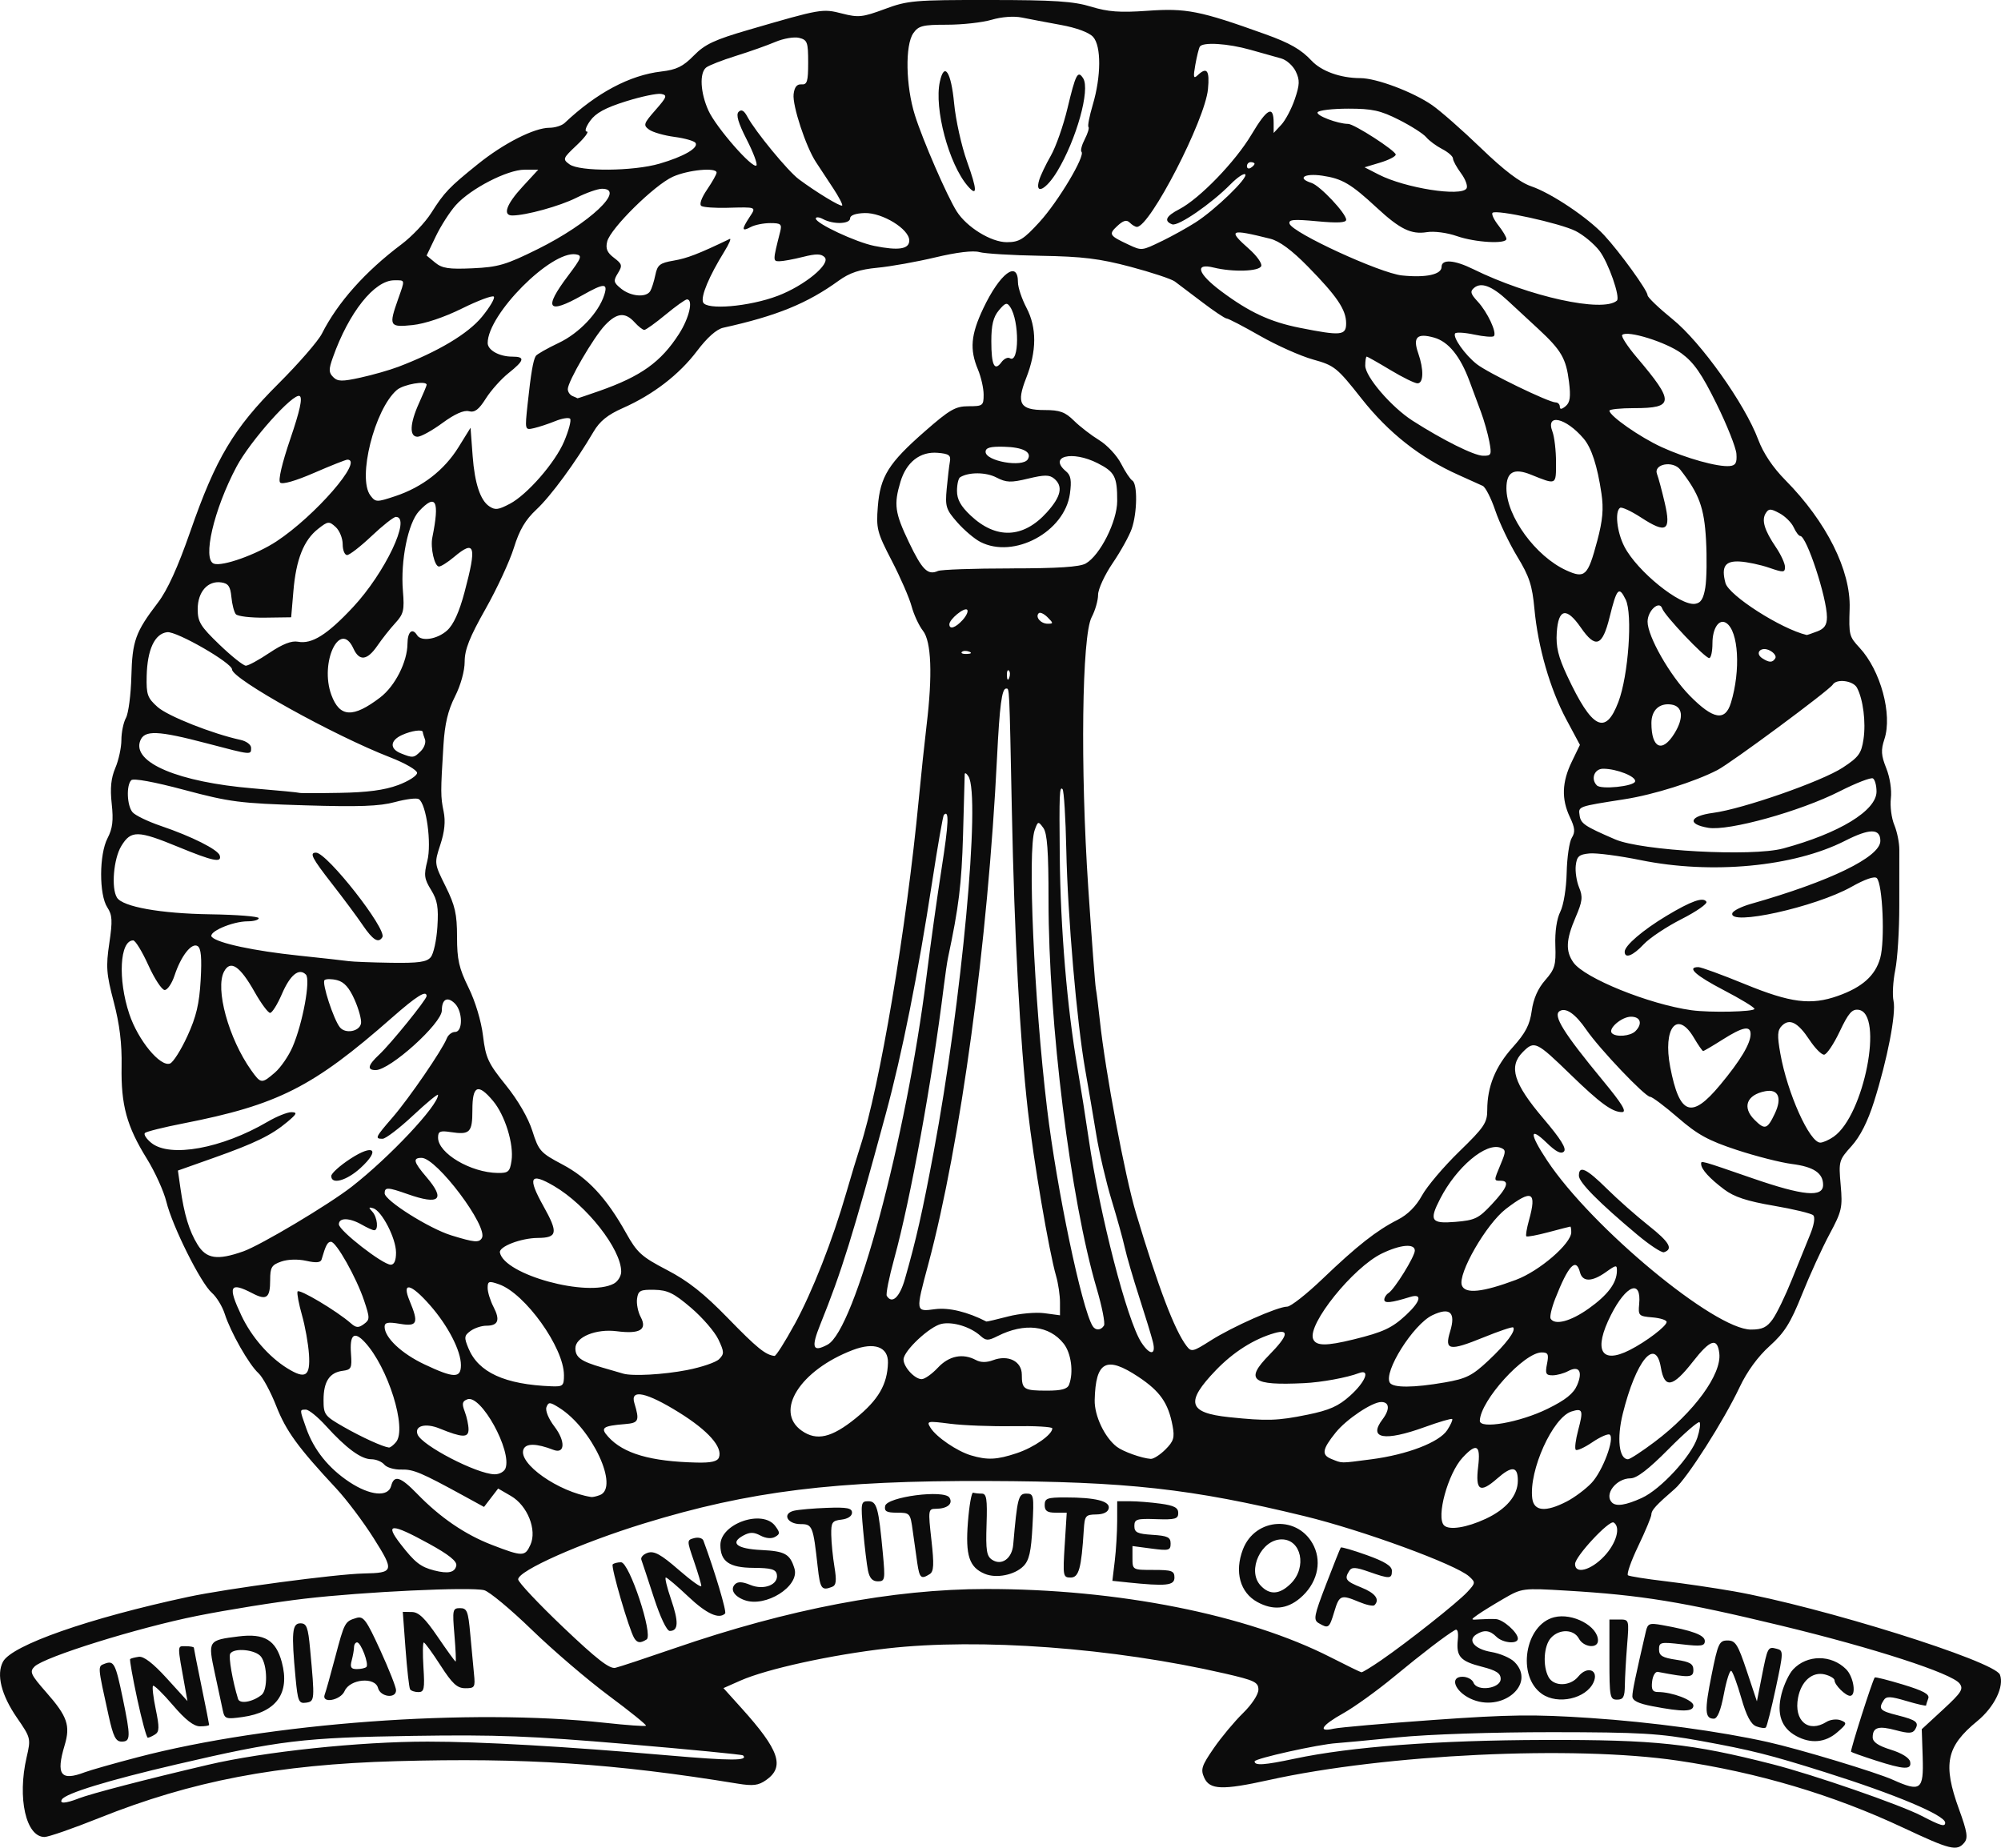 <?xml version="1.0" encoding="UTF-8" standalone="no"?>
<!-- Created with Inkscape (http://www.inkscape.org/) -->

<svg
   xmlns:dc="http://purl.org/dc/elements/1.1/"
   xmlns:cc="http://creativecommons.org/ns#"
   xmlns:rdf="http://www.w3.org/1999/02/22-rdf-syntax-ns#"
   xmlns:svg="http://www.w3.org/2000/svg"
   xmlns="http://www.w3.org/2000/svg"
   xmlns:sodipodi="http://sodipodi.sourceforge.net/DTD/sodipodi-0.dtd"
   xmlns:inkscape="http://www.inkscape.org/namespaces/inkscape"
   width="128.503"
   height="118.666"
   id="svg3212"
   version="1.1"
   inkscape:version="0.48.4 r9939"
   sodipodi:docname="New document 2">
  <defs
     id="defs3214" />
  <sodipodi:namedview
     id="base"
     pagecolor="#ffffff"
     bordercolor="#666666"
     borderopacity="1.0"
     inkscape:pageopacity="0.0"
     inkscape:pageshadow="2"
     inkscape:zoom="0.35"
     inkscape:cx="427.82301"
     inkscape:cy="-177.80982"
     inkscape:document-units="px"
     inkscape:current-layer="layer1"
     showgrid="false"
     fit-margin-top="0"
     fit-margin-left="0"
     fit-margin-right="0"
     fit-margin-bottom="0"
     inkscape:window-width="1366"
     inkscape:window-height="744"
     inkscape:window-x="0"
     inkscape:window-y="24"
     inkscape:window-maximized="1" />
  <g
     inkscape:label="Layer 1"
     inkscape:groupmode="layer"
     id="layer1"
     transform="translate(52.823,-235.886)">
    <path
       inkscape:connector-curvature="0"
       id="path5892"
       d="m 69.401,353.27 c -4.486,-2.11 -9.343,-3.555 -14.49,-4.312 -6.685,-0.984 -18.756,-0.41 -26.244,1.247 -2.98,0.66 -3.8,0.632 -4.152,-0.14 -0.246,-0.54 -0.174,-0.768 0.606,-1.899 0.487,-0.707 1.332,-1.721 1.878,-2.254 0.567,-0.554 0.992,-1.2 0.992,-1.51 0,-0.479 -0.245,-0.597 -2.148,-1.035 -7.179,-1.653 -15.749,-2.29 -21.689,-1.613 -3.581,0.408 -7.738,1.319 -9.423,2.064 l -1.094,0.484 1.162,1.289 c 2.425,2.689 2.792,3.76 1.583,4.613 -0.499,0.352 -0.839,0.395 -1.838,0.232 -7.943,-1.298 -13.648,-1.673 -21.93,-1.441 -7.614,0.213 -13.124,1.269 -19.082,3.654 -1.668,0.668 -3.241,1.214 -3.495,1.214 -1.193,0 -1.755,-2.498 -1.151,-5.114 0.28,-1.213 0.271,-1.25 -0.62,-2.543 -1.008,-1.464 -1.336,-2.779 -0.897,-3.599 0.57,-1.064 5.517,-2.796 11.892,-4.163 2.492,-0.534 9.489,-1.467 11.271,-1.503 1.95,-0.039 1.981,-0.146 0.642,-2.266 -0.662,-1.048 -1.738,-2.479 -2.393,-3.182 -2.478,-2.66 -3.231,-3.696 -3.865,-5.311 -0.359,-0.916 -0.873,-1.863 -1.141,-2.106 -0.606,-0.548 -1.79,-2.63 -2.164,-3.804 -0.154,-0.484 -0.528,-1.095 -0.83,-1.358 -0.71,-0.618 -2.533,-4.268 -2.92,-5.848 -0.165,-0.674 -0.729,-1.917 -1.253,-2.763 -1.295,-2.09 -1.665,-3.445 -1.622,-5.936 0.025,-1.461 -0.125,-2.695 -0.504,-4.135 -0.474,-1.799 -0.509,-2.264 -0.285,-3.769 0.214,-1.444 0.194,-1.81 -0.128,-2.301 -0.536,-0.818 -0.527,-3.406 0.015,-4.445 0.322,-0.617 0.385,-1.133 0.268,-2.205 -0.111,-1.012 -0.046,-1.652 0.234,-2.311 0.213,-0.501 0.387,-1.308 0.387,-1.793 0,-0.485 0.132,-1.122 0.293,-1.417 0.161,-0.294 0.317,-1.488 0.347,-2.652 0.059,-2.301 0.258,-2.854 1.708,-4.753 0.609,-0.798 1.278,-2.268 2.079,-4.571 1.635,-4.697 2.775,-6.611 5.653,-9.482 1.299,-1.296 2.556,-2.742 2.794,-3.213 1.016,-2.01 2.781,-3.992 5.116,-5.745 0.663,-0.498 1.519,-1.399 1.902,-2.004 0.851,-1.341 1.151,-1.656 3.011,-3.152 1.654,-1.331 3.609,-2.324 4.584,-2.327 0.361,0 0.802,-0.14 0.98,-0.309 2.046,-1.933 4.174,-3.067 6.204,-3.304 0.981,-0.115 1.397,-0.318 2.088,-1.023 0.716,-0.73 1.322,-1.014 3.553,-1.663 4.629,-1.348 4.706,-1.362 5.978,-1.036 1.041,0.267 1.31,0.238 2.731,-0.29 1.48,-0.55 1.892,-0.586 6.722,-0.581 4.169,0 5.408,0.085 6.528,0.428 1.088,0.333 1.854,0.39 3.6,0.266 2.524,-0.179 3.381,-0.01 7.604,1.508 1.56,0.56 2.285,0.975 2.954,1.692 0.638,0.682 1.862,1.122 3.133,1.124 1.033,0 3.372,0.88 4.604,1.729 0.539,0.372 1.956,1.617 3.148,2.767 1.489,1.436 2.501,2.204 3.23,2.453 1.286,0.438 3.634,2.013 4.675,3.135 1.002,1.08 2.791,3.553 2.791,3.859 0,0.132 0.724,0.826 1.608,1.542 1.82,1.473 4.64,5.436 5.497,7.728 0.33,0.881 0.939,1.79 1.747,2.608 2.636,2.668 4.204,5.798 4.125,8.239 -0.055,1.71 -0.032,1.799 0.638,2.522 1.351,1.457 2.119,4.285 1.595,5.872 -0.233,0.705 -0.211,1.041 0.12,1.869 0.234,0.584 0.358,1.396 0.295,1.928 -0.06,0.505 0.038,1.274 0.219,1.708 0.18,0.434 0.326,1.151 0.323,1.593 -0.002,0.442 -0.003,2.071 -0.002,3.621 0.002,1.55 -0.115,3.399 -0.259,4.109 -0.144,0.71 -0.194,1.602 -0.111,1.981 0.177,0.807 -0.392,3.749 -1.254,6.478 -0.403,1.275 -0.889,2.235 -1.443,2.848 -0.812,0.899 -0.832,0.97 -0.697,2.494 0.129,1.458 0.078,1.683 -0.721,3.173 -0.473,0.882 -1.267,2.619 -1.763,3.86 -0.736,1.838 -1.121,2.452 -2.08,3.314 -0.748,0.672 -1.448,1.632 -1.921,2.633 -1.022,2.163 -3.37,5.849 -4.161,6.534 -1.206,1.043 -1.51,1.374 -1.51,1.646 0,0.149 -0.38,1.064 -0.845,2.033 -0.465,0.97 -0.76,1.815 -0.656,1.88 0.104,0.064 1.173,0.234 2.376,0.376 1.203,0.143 3.18,0.434 4.393,0.647 5.597,0.985 16.78,4.486 17.115,5.357 0.29,0.755 -0.36,2.083 -1.457,2.983 -1.992,1.632 -2.225,2.761 -1.17,5.661 0.527,1.447 0.589,1.842 0.339,2.144 -0.472,0.569 -0.89,0.467 -3.922,-0.959 z m 2.694,-0.325 c -0.004,-0.477 -3.202,-1.821 -7.717,-3.243 -3.548,-1.118 -4.723,-1.414 -7.963,-2.005 -2.68,-0.489 -3.874,-0.559 -9.556,-0.565 -3.799,0 -7.917,0.135 -9.924,0.335 -1.887,0.188 -3.651,0.355 -3.92,0.37 -1.129,0.067 -5.268,0.987 -5.268,1.171 0,0.285 0.613,0.244 2.573,-0.173 3.615,-0.768 9.191,-1.186 16.049,-1.203 7.12,-0.018 9.42,0.227 14.643,1.561 2.634,0.673 8.197,2.6 9.575,3.317 1.23,0.64 1.511,0.721 1.509,0.434 z M -47.805,351.398 c 0.868,-0.33 4.325,-1.229 8.351,-2.172 3.594,-0.842 9.718,-1.488 14.093,-1.487 3.434,0 8.802,0.308 15.445,0.884 4.067,0.352 5.174,0.352 4.808,0 -0.056,-0.054 -3.41,-0.381 -7.453,-0.725 -6.168,-0.525 -8.376,-0.61 -13.722,-0.528 -7.081,0.109 -8.601,0.292 -15.233,1.838 -4.368,1.018 -7.088,1.851 -7.331,2.245 -0.175,0.283 0.215,0.264 1.043,-0.051 z m 118.456,-2.649 -0.06,-1.807 1.369,-1.264 c 1.184,-1.093 1.327,-1.32 1.059,-1.672 -0.498,-0.654 -5.521,-2.282 -11.46,-3.716 -6.363,-1.536 -8.961,-1.96 -13.767,-2.247 -2.831,-0.169 -2.877,-0.163 -4.043,0.512 -0.649,0.376 -1.4,0.839 -1.669,1.03 -0.475,0.336 -0.471,0.345 0.123,0.302 0.337,-0.024 0.806,-0.032 1.041,-0.017 0.471,0.03 1.409,0.864 1.409,1.252 0,0.376 -0.97,0.29 -1.383,-0.122 -0.416,-0.416 -0.79,-0.458 -1.287,-0.143 -0.591,0.374 -0.101,0.945 0.963,1.125 0.563,0.095 1.232,0.382 1.487,0.637 1.436,1.437 -0.826,3.314 -2.837,2.354 -1.004,-0.479 -1.333,-1.4 -0.5,-1.4 0.31,0 0.63,0.172 0.71,0.383 0.227,0.59 1.743,0.377 1.743,-0.245 0,-0.362 -0.282,-0.546 -1.201,-0.78 -1.391,-0.355 -1.662,-0.656 -1.553,-1.73 0.05,-0.49 -0.016,-0.724 -0.176,-0.63 -0.611,0.357 -2.111,1.505 -3.931,3.009 -1.078,0.891 -2.539,1.942 -3.246,2.338 -1.4,0.782 -1.679,1.232 -0.613,0.99 0.371,-0.084 3.265,-0.337 6.432,-0.562 4.867,-0.346 6.422,-0.366 10.046,-0.124 3.936,0.263 8.32,0.857 11.394,1.544 2.054,0.459 6.945,1.936 8.037,2.426 1.785,0.801 1.981,0.653 1.912,-1.442 z m -3.071,0.186 c -0.799,-0.258 -1.487,-0.503 -1.529,-0.544 -0.068,-0.068 1.373,-4.591 1.521,-4.772 0.034,-0.042 0.852,0.164 1.818,0.457 1.319,0.401 1.722,0.623 1.619,0.892 -0.076,0.198 -0.138,0.399 -0.138,0.448 0,0.049 -0.567,-0.079 -1.26,-0.285 -1.041,-0.309 -1.296,-0.318 -1.466,-0.048 -0.355,0.56 -0.246,0.679 0.893,0.965 1.222,0.308 1.405,0.458 1.117,0.923 -0.152,0.246 -0.413,0.254 -1.215,0.039 -1.131,-0.305 -1.5,-0.193 -1.5,0.454 0,0.302 0.351,0.542 1.163,0.794 0.708,0.22 1.194,0.524 1.243,0.778 0.102,0.53 -0.377,0.509 -2.267,-0.101 z m -5.054,-1.558 c -0.953,-0.518 -1.265,-1.411 -0.942,-2.694 0.148,-0.588 0.482,-1.298 0.742,-1.577 0.894,-0.96 2.455,-0.968 3.406,-0.017 0.491,0.491 0.673,1.709 0.256,1.709 -0.292,0 -0.998,-0.702 -0.998,-0.993 0,-0.122 -0.28,-0.293 -0.622,-0.379 -0.8,-0.201 -1.521,0.428 -1.723,1.502 -0.277,1.476 0.663,2.272 1.826,1.546 0.25,-0.156 0.662,-0.203 0.916,-0.104 0.425,0.165 0.408,0.225 -0.226,0.774 -0.767,0.663 -1.694,0.746 -2.635,0.234 z m -2.563,-0.619 c -0.347,-0.132 -0.634,-0.674 -0.962,-1.821 -0.257,-0.898 -0.546,-1.682 -0.642,-1.742 -0.096,-0.059 -0.31,0.608 -0.475,1.482 -0.202,1.068 -0.414,1.59 -0.648,1.59 -0.578,0 -0.604,-0.516 -0.14,-2.819 0.408,-2.03 0.489,-2.204 1.024,-2.204 0.508,0 0.662,0.245 1.232,1.954 l 0.652,1.954 0.312,-1.586 c 0.375,-1.91 0.391,-1.939 0.962,-1.789 0.437,0.114 0.435,0.201 -0.063,2.53 -0.283,1.327 -0.57,2.463 -0.637,2.525 -0.067,0.062 -0.344,0.029 -0.616,-0.074 z m -6.673,-1.292 c -0.919,-0.177 -1.285,-0.36 -1.283,-0.642 0.003,-0.339 0.19,-1.237 0.865,-4.156 0.12,-0.517 0.227,-0.56 1.041,-0.414 1.952,0.35 2.746,0.646 2.746,1.024 0,0.323 -0.229,0.356 -1.47,0.212 -1.372,-0.159 -1.47,-0.137 -1.47,0.328 0,0.404 0.211,0.531 1.103,0.664 0.887,0.133 1.103,0.262 1.103,0.659 0,0.497 -0.25,0.51 -2.283,0.119 -0.159,-0.031 -0.325,0.247 -0.367,0.618 -0.059,0.516 0.027,0.674 0.368,0.675 0.919,0 2.283,0.521 2.283,0.868 0,0.408 -0.68,0.42 -2.634,0.044 z m -7.094,-0.792 c -1.628,-1.14 -1.096,-4.45 0.791,-4.923 1.179,-0.296 2.811,0.571 2.811,1.494 0,0.54 -0.92,0.448 -1.225,-0.122 -0.328,-0.614 -1.263,-0.635 -1.8,-0.042 -0.456,0.504 -0.535,1.793 -0.152,2.508 0.336,0.628 1.394,0.611 1.914,-0.031 0.577,-0.712 1.338,-0.418 0.976,0.376 -0.479,1.05 -2.294,1.456 -3.315,0.741 z m 4.337,-2.204 0,-2.573 0.634,0 c 0.633,0 0.634,0 0.501,1.654 -0.073,0.91 -0.138,2.067 -0.144,2.573 -0.009,0.752 -0.1,0.919 -0.501,0.919 -0.459,0 -0.49,-0.163 -0.49,-2.573 z m -97.904,7.234 c 0.347,-0.132 1.87,-0.564 3.385,-0.961 8.447,-2.211 21.334,-3.16 30.03,-2.21 1.39,0.152 2.567,0.236 2.617,0.186 0.049,-0.049 -1.022,-0.915 -2.382,-1.925 -1.359,-1.009 -3.584,-2.913 -4.944,-4.231 -1.36,-1.318 -2.739,-2.465 -3.065,-2.548 -0.872,-0.223 -7.731,0.1 -11.537,0.545 -1.819,0.212 -4.922,0.709 -6.895,1.103 -3.808,0.761 -9.824,2.637 -10.445,3.258 -0.332,0.332 -0.25,0.51 0.774,1.676 1.336,1.521 1.54,2.114 1.161,3.376 -0.57,1.903 -0.255,2.323 1.301,1.731 z m 1.526,-3.62 c -0.717,-3.249 -0.712,-3.172 -0.258,-3.346 0.592,-0.227 0.697,-0.03 1.157,2.188 0.523,2.522 0.517,2.812 -0.063,2.812 -0.381,0 -0.54,-0.313 -0.836,-1.654 z m 1.836,-1.079 c -0.294,-1.369 -0.5,-2.524 -0.456,-2.567 0.044,-0.044 0.294,-0.109 0.557,-0.146 0.319,-0.044 0.917,0.417 1.801,1.389 l 1.323,1.455 -0.152,-0.843 c -0.517,-2.866 -0.52,-2.68 0.041,-2.68 0.287,0 0.522,0.043 0.522,0.096 0,0.053 0.221,1.167 0.49,2.477 0.27,1.31 0.49,2.425 0.49,2.477 0,0.053 -0.262,0.095 -0.583,0.095 -0.404,0 -0.939,-0.417 -1.744,-1.359 -0.639,-0.748 -1.213,-1.308 -1.276,-1.245 -0.063,0.063 0.016,0.744 0.176,1.514 0.238,1.145 0.23,1.437 -0.04,1.608 -0.182,0.115 -0.394,0.211 -0.472,0.213 -0.078,0 -0.382,-1.116 -0.677,-2.485 z m 5.496,0.738 c -0.067,-0.318 -0.298,-1.395 -0.513,-2.393 -0.453,-2.105 -0.442,-2.121 1.53,-2.368 1.653,-0.206 2.388,0.233 2.771,1.657 0.534,1.983 -0.345,3.214 -2.513,3.519 -1.073,0.151 -1.161,0.122 -1.275,-0.415 z m 2.489,-1.005 c 0.402,-0.322 0.379,-1.906 -0.035,-2.452 -0.346,-0.456 -1.733,-0.594 -1.979,-0.196 -0.121,0.197 0.148,1.758 0.503,2.909 0.105,0.342 0.938,0.198 1.511,-0.261 z m 2.182,-1.092 c -0.275,-2.912 -0.223,-3.504 0.31,-3.504 0.402,0 0.493,0.239 0.624,1.654 0.306,3.292 0.3,3.362 -0.262,3.443 -0.467,0.067 -0.529,-0.08 -0.672,-1.593 z m 1.873,1.067 c 0.07,-0.181 0.372,-1.256 0.671,-2.389 0.599,-2.263 0.621,-2.304 1.362,-2.527 0.453,-0.136 0.635,0.109 1.531,2.066 0.559,1.221 1.017,2.381 1.017,2.578 0,0.56 -1.006,0.434 -1.158,-0.146 -0.191,-0.732 -1.805,-0.584 -2.147,0.197 -0.266,0.607 -1.507,0.823 -1.277,0.222 z m 2.676,-1.768 c 0.179,-0.179 -0.351,-1.579 -0.599,-1.579 -0.105,0 -0.193,0.138 -0.195,0.306 -0.002,0.169 -0.07,0.554 -0.151,0.858 -0.116,0.434 -0.046,0.551 0.33,0.551 0.263,0 0.539,-0.062 0.615,-0.137 z m 2.803,1.423 c -0.061,-0.101 -0.191,-1.259 -0.289,-2.573 l -0.177,-2.389 0.58,0.01 c 0.437,0 0.849,0.399 1.662,1.593 0.595,0.873 1.112,1.587 1.15,1.587 0.037,0 0.003,-0.772 -0.076,-1.715 -0.136,-1.616 -0.115,-1.715 0.362,-1.715 0.447,0 0.523,0.194 0.654,1.654 0.081,0.91 0.19,2.067 0.241,2.573 0.087,0.855 0.048,0.919 -0.557,0.917 -0.525,0 -0.832,-0.284 -1.596,-1.47 -0.52,-0.807 -1.002,-1.468 -1.07,-1.468 -0.068,0 -0.078,0.717 -0.023,1.593 0.088,1.388 0.047,1.593 -0.325,1.593 -0.234,0 -0.476,-0.083 -0.537,-0.184 z m 62.358,-1.85 c 1.721,-1.182 4.912,-3.711 5.54,-4.389 0.532,-0.575 0.537,-0.617 0.116,-0.998 -0.855,-0.773 -6.833,-2.963 -10.578,-3.874 -7.254,-1.765 -11.394,-2.224 -20.354,-2.255 -9.801,-0.034 -15.279,0.643 -22.053,2.724 -4.062,1.248 -8.086,3.036 -8.086,3.592 0,0.177 1.294,1.554 2.875,3.06 2.168,2.065 2.997,2.709 3.369,2.621 0.272,-0.064 1.982,-0.631 3.802,-1.258 7.325,-2.527 14.011,-3.799 19.996,-3.803 8.45,-0.01 16.767,1.643 22.15,4.393 1.011,0.516 1.893,0.946 1.96,0.955 0.067,0.01 0.636,-0.337 1.263,-0.768 z m -47.963,-1.43 c -0.328,-0.531 -1.514,-4.598 -1.38,-4.732 0.074,-0.074 0.315,-0.135 0.535,-0.135 0.533,0 2.082,4.676 1.642,4.956 -0.401,0.255 -0.598,0.234 -0.798,-0.089 z m 1.263,-2.6 c -0.383,-1.179 -0.744,-2.272 -0.803,-2.428 -0.059,-0.156 0.129,-0.359 0.418,-0.451 0.409,-0.13 0.847,0.113 1.978,1.097 0.799,0.695 1.453,1.163 1.453,1.04 0,-0.123 -0.211,-0.837 -0.469,-1.587 -0.465,-1.351 -0.465,-1.364 0.015,-1.49 0.266,-0.07 0.532,0 0.59,0.161 0.741,2.004 1.505,4.568 1.394,4.679 -0.391,0.391 -1.195,0.023 -2.365,-1.084 -0.713,-0.674 -1.362,-1.225 -1.442,-1.225 -0.081,0 0.07,0.631 0.335,1.402 0.499,1.451 0.476,2.029 -0.083,2.029 -0.192,0 -0.61,-0.877 -1.021,-2.144 z m 42.704,1.648 c -0.364,-0.212 -0.317,-0.461 0.468,-2.504 0.48,-1.248 0.903,-2.308 0.941,-2.357 0.038,-0.049 0.792,0.171 1.676,0.488 1.151,0.413 1.607,0.698 1.607,1.007 0,0.526 -0.143,0.531 -1.483,0.059 -0.843,-0.297 -1.095,-0.31 -1.252,-0.061 -0.337,0.53 -0.236,0.67 0.775,1.075 0.898,0.359 1.202,0.771 0.838,1.135 -0.078,0.078 -0.516,-0.014 -0.972,-0.204 -1.185,-0.495 -1.283,-0.457 -1.61,0.633 -0.315,1.051 -0.369,1.091 -0.988,0.729 z m -3.939,-1.356 c -1.118,-0.607 -1.488,-1.935 -0.94,-3.377 0.794,-2.088 3.613,-2.221 4.564,-0.215 0.528,1.112 0.17,2.445 -0.897,3.343 -0.839,0.706 -1.734,0.788 -2.727,0.249 z m 2.149,-1.2 c 1.042,-1.042 0.667,-2.829 -0.594,-2.829 -1.317,0 -2.241,1.986 -1.371,2.947 0.587,0.648 1.238,0.609 1.965,-0.118 z m -35.097,1.071 c -0.669,-0.247 -0.933,-0.69 -0.607,-1.017 0.182,-0.182 0.475,-0.17 0.986,0.042 0.872,0.361 1.828,-0.019 1.701,-0.676 -0.064,-0.329 -0.369,-0.414 -1.511,-0.421 -1.54,-0.01 -2.114,-0.407 -2.114,-1.466 0,-1.382 2.718,-2.32 3.526,-1.217 0.313,0.427 0.31,0.511 -0.019,0.697 -0.228,0.128 -0.593,0.094 -0.93,-0.086 -0.426,-0.228 -0.679,-0.231 -1.091,-0.011 -0.904,0.484 -0.443,0.861 1.147,0.938 1.518,0.074 1.837,0.253 2.124,1.19 0.348,1.137 -1.855,2.527 -3.211,2.026 z m 4.705,-2.124 c -0.291,-2.636 -0.339,-2.757 -1.098,-2.757 -0.865,0 -1.2,-0.675 -0.427,-0.859 0.298,-0.071 1.259,-0.155 2.135,-0.186 1.278,-0.046 1.593,0.016 1.593,0.311 0,0.219 -0.273,0.399 -0.674,0.445 -0.602,0.069 -0.672,0.173 -0.659,0.98 0.008,0.496 0.1,1.422 0.205,2.056 0.148,0.899 0.113,1.183 -0.157,1.286 -0.667,0.256 -0.763,0.123 -0.917,-1.276 z m 19.874,0.984 -0.951,-0.098 0.153,-1.27 c 0.084,-0.698 0.153,-1.849 0.155,-2.556 l 0.002,-1.286 0.823,0 c 0.453,0 1.335,0.07 1.96,0.156 0.876,0.12 1.137,0.258 1.137,0.599 0,0.382 -0.195,0.437 -1.409,0.396 -1.261,-0.043 -1.409,0 -1.409,0.442 0,0.411 0.188,0.502 1.164,0.565 0.971,0.062 1.164,0.155 1.164,0.56 0,0.44 -0.113,0.47 -1.225,0.323 l -1.225,-0.163 0,0.767 c 0,0.766 0.002,0.767 1.348,0.767 1.184,0 1.348,0.059 1.348,0.49 0,0.515 -0.523,0.569 -3.034,0.31 z m -16.647,-0.762 c -0.077,-0.384 -0.216,-1.542 -0.309,-2.573 -0.161,-1.776 -0.144,-1.875 0.327,-1.875 0.554,0 0.663,0.389 0.94,3.369 0.155,1.669 0.135,1.776 -0.326,1.776 -0.344,0 -0.533,-0.209 -0.631,-0.698 z m 3.169,-0.466 c -0.076,-0.505 -0.208,-1.443 -0.294,-2.083 -0.153,-1.134 -0.179,-1.164 -1.005,-1.164 -0.675,0 -0.831,-0.087 -0.767,-0.429 0.111,-0.591 3.8,-1.07 4.13,-0.537 0.246,0.398 -0.138,0.711 -0.879,0.717 -0.484,0 -0.494,0.078 -0.28,1.994 0.179,1.595 0.157,2.033 -0.11,2.201 -0.55,0.348 -0.651,0.259 -0.795,-0.7 z m 4.335,0.681 c -1.005,-0.422 -1.252,-1.176 -1.085,-3.315 0.084,-1.078 0.235,-1.933 0.336,-1.899 0.101,0.034 0.351,0.061 0.555,0.061 0.307,0 0.36,0.346 0.306,1.988 -0.055,1.671 0.003,2.033 0.363,2.265 0.609,0.393 1.271,-0.083 1.349,-0.971 0.264,-3.018 0.332,-3.283 0.844,-3.283 0.477,0 0.497,0.11 0.393,2.094 -0.086,1.644 -0.212,2.196 -0.583,2.567 -0.569,0.569 -1.741,0.802 -2.478,0.492 z m 5.131,-1.845 0.13,-2.083 -0.708,0 c -0.545,0 -0.708,-0.113 -0.708,-0.49 0,-0.429 0.163,-0.49 1.317,-0.49 1.939,0 2.886,0.236 2.797,0.698 -0.048,0.247 -0.339,0.39 -0.808,0.396 -0.68,0.01 -0.738,0.08 -0.795,0.989 -0.155,2.483 -0.316,3.063 -0.846,3.063 -0.486,0 -0.504,-0.095 -0.38,-2.083 z m -39.072,1.312 c 0.053,-0.275 -0.49,-0.708 -1.762,-1.406 -2.425,-1.331 -2.863,-1.323 -1.812,0.032 0.912,1.176 1.28,1.464 2.156,1.689 0.897,0.23 1.332,0.134 1.419,-0.315 z m 73.716,-0.595 c 0.785,-0.832 1.079,-1.879 0.61,-2.169 -0.286,-0.177 -2.48,2.183 -2.48,2.666 0,0.677 1.018,0.406 1.87,-0.497 z m -68.956,-0.736 c 0.435,-0.954 -0.187,-2.519 -1.247,-3.135 l -0.826,-0.48 -0.453,0.591 -0.453,0.591 -1.294,-0.708 c -2.759,-1.51 -3.245,-1.714 -4.023,-1.692 -0.442,0.013 -0.932,-0.132 -1.089,-0.32 -0.157,-0.189 -0.532,-0.343 -0.834,-0.343 -0.652,0 -1.611,-0.705 -2.911,-2.139 -0.521,-0.575 -1.1,-1.046 -1.286,-1.046 -0.416,0 -0.416,-0.037 0.02,1.198 0.49,1.388 1.435,2.565 2.77,3.45 1.323,0.876 2.49,0.986 2.682,0.253 0.19,-0.727 0.597,-0.603 1.675,0.509 1.473,1.52 3.078,2.615 4.801,3.278 1.972,0.759 2.12,0.758 2.469,-0.01 z m 61.338,-1.665 c 1.335,-0.622 2.073,-1.497 2.073,-2.46 0,-0.928 -0.377,-0.965 -1.326,-0.132 -1.105,0.97 -1.409,0.779 -1.222,-0.763 0.17,-1.398 -0.099,-1.554 -1,-0.581 -0.943,1.018 -1.712,3.83 -1.19,4.352 0.324,0.324 1.453,0.147 2.665,-0.417 z m 5.206,-1.113 c 0.5,-0.257 1.219,-0.794 1.597,-1.192 0.716,-0.754 1.517,-2.891 1.165,-3.109 -0.111,-0.069 -0.614,0.154 -1.118,0.496 -0.503,0.342 -0.98,0.557 -1.058,0.479 -0.078,-0.078 -0.007,-0.65 0.159,-1.27 0.341,-1.274 0.288,-1.418 -0.431,-1.19 -1.205,0.382 -2.746,3.794 -2.521,5.58 0.105,0.831 0.855,0.901 2.206,0.206 z m 4.835,-0.236 c 1.202,-0.546 3.167,-2.676 3.556,-3.855 0.157,-0.476 0.222,-0.929 0.145,-1.006 -0.077,-0.078 -0.975,0.702 -1.995,1.732 -1.279,1.291 -2.036,1.873 -2.439,1.873 -0.917,0 -1.71,1.033 -1.191,1.552 0.271,0.271 0.886,0.177 1.925,-0.295 z m -66.919,-0.18 c 1.267,-0.486 -0.502,-4.286 -2.612,-5.609 -0.6,-0.376 -0.687,-0.38 -0.818,-0.039 -0.084,0.22 0.135,0.751 0.515,1.249 0.717,0.941 0.679,1.782 -0.069,1.493 -1.091,-0.422 -1.768,-0.432 -1.923,-0.029 -0.349,0.91 2.251,2.736 4.355,3.058 0.09,0.014 0.338,-0.042 0.551,-0.124 z m -6.062,-1.716 c 0.432,-1.125 -1.58,-4.769 -2.449,-4.435 -0.329,0.126 -0.361,0.279 -0.165,0.793 0.133,0.35 0.242,0.864 0.242,1.14 0,0.549 -0.4,0.536 -1.863,-0.06 -0.9,-0.367 -1.624,-0.172 -1.412,0.38 0.273,0.711 3.786,2.534 4.937,2.562 0.307,0.01 0.627,-0.164 0.71,-0.38 z m 13.707,-0.696 c 0.255,-0.665 -0.683,-1.726 -2.557,-2.892 -2.093,-1.302 -3.152,-1.528 -2.875,-0.613 0.347,1.148 0.287,1.284 -0.6,1.357 -1.446,0.119 -1.601,0.237 -1.075,0.817 0.975,1.078 2.714,1.585 5.677,1.654 0.925,0.022 1.333,-0.071 1.43,-0.324 z m 41.892,0.114 c 2.309,-0.3 4.364,-1.089 4.878,-1.873 0.225,-0.344 0.369,-0.665 0.319,-0.714 -0.049,-0.049 -0.835,0.181 -1.746,0.511 -2.604,0.945 -3.668,0.755 -2.729,-0.487 0.487,-0.644 0.453,-1.117 -0.081,-1.117 -0.587,0 -2.241,1.109 -2.926,1.962 -0.866,1.078 -0.924,1.435 -0.272,1.696 0.721,0.289 0.513,0.287 2.558,0.021 z m -22.756,-0.397 c 1.106,-0.37 2.275,-1.188 2.275,-1.591 0,-0.1 -1.13,-0.164 -2.512,-0.141 -1.381,0.023 -3.205,-0.047 -4.053,-0.156 -1.469,-0.188 -1.528,-0.175 -1.255,0.262 0.371,0.594 1.699,1.5 2.589,1.767 1.06,0.318 1.673,0.289 2.957,-0.141 z m 9.539,-0.234 c 0.531,-0.531 0.601,-0.762 0.458,-1.523 -0.274,-1.463 -0.8,-2.216 -2.194,-3.142 -2.063,-1.369 -2.747,-1.005 -2.807,1.493 -0.024,0.996 0.635,2.392 1.415,2.994 0.403,0.312 1.603,0.741 2.185,0.781 0.175,0.012 0.599,-0.26 0.944,-0.604 z m 31.423,-0.494 c 2.522,-1.896 4.306,-4.339 4.147,-5.679 -0.124,-1.043 -0.58,-0.899 -1.702,0.539 -1.292,1.654 -1.818,1.748 -2.051,0.367 -0.335,-1.982 -1.597,-0.453 -2.445,2.963 -0.396,1.594 -0.243,2.931 0.334,2.931 0.125,0 0.898,-0.504 1.718,-1.121 z m -80.834,0.02 c 0.723,-0.871 -0.515,-4.825 -2.012,-6.426 -0.681,-0.728 -0.971,-0.481 -0.88,0.751 0.068,0.926 0.02,1.025 -0.537,1.097 -0.842,0.108 -1.225,0.692 -1.225,1.867 2.3e-4,0.943 0.067,1.033 1.285,1.73 1.162,0.665 2.511,1.28 2.911,1.329 0.085,0.01 0.29,-0.146 0.457,-0.347 z m 29.521,-1.533 c 1.454,-1.176 2.033,-2.171 2.071,-3.558 0.028,-1.024 -0.873,-1.353 -2.259,-0.823 -3.384,1.292 -5.056,3.937 -3.276,5.184 0.959,0.671 1.916,0.45 3.463,-0.802 z m 44.437,-0.609 c 1.159,-0.571 1.663,-0.976 1.896,-1.524 0.373,-0.879 0.118,-1.268 -0.585,-0.892 -0.275,0.147 -0.725,0.268 -1,0.268 -0.425,0 -0.478,-0.11 -0.353,-0.735 0.124,-0.62 0.07,-0.735 -0.341,-0.735 -1.134,0 -3.935,3.09 -3.974,4.383 -0.017,0.57 2.567,0.116 4.357,-0.765 z m -15.431,0.383 c 1.424,-0.292 2,-0.549 2.757,-1.233 0.986,-0.891 1.305,-1.728 0.547,-1.438 -0.751,0.288 -2.397,0.59 -3.511,0.643 -3.384,0.163 -3.828,-0.197 -2.238,-1.817 1.203,-1.226 1.311,-1.678 0.332,-1.397 -1.321,0.379 -2.64,1.214 -3.765,2.385 -1.975,2.054 -1.784,2.736 0.841,3.013 2.434,0.256 3.129,0.235 5.037,-0.157 z m -15.303,-1.938 c 0.299,-0.779 0.137,-2.012 -0.345,-2.624 -0.926,-1.177 -2.517,-1.36 -4.245,-0.489 -0.609,0.307 -0.747,0.305 -1.103,-0.017 -0.639,-0.578 -1.776,-0.926 -2.504,-0.767 -0.764,0.168 -2.435,1.736 -2.435,2.285 0,0.486 0.717,1.265 1.165,1.265 0.195,0 0.663,-0.331 1.04,-0.735 0.716,-0.767 1.602,-0.944 2.45,-0.49 0.3,0.161 0.674,0.163 1.087,0.01 0.978,-0.372 1.854,0.066 1.854,0.927 0,0.946 0.127,1.027 1.607,1.027 0.942,0 1.32,-0.102 1.429,-0.388 z m -32.44,-0.608 c 0,-1.762 -2.494,-5.246 -4.174,-5.832 -0.647,-0.226 -0.726,-0.2 -0.726,0.236 0,0.269 0.17,0.818 0.378,1.22 0.44,0.851 0.302,1.206 -0.468,1.206 -0.303,0 -0.757,0.151 -1.009,0.335 -0.41,0.3 -0.424,0.416 -0.133,1.118 0.641,1.548 2.336,2.322 5.337,2.438 0.732,0.028 0.796,-0.03 0.796,-0.72 z m 56.567,0.472 c 1.379,-0.24 1.762,-0.432 2.795,-1.399 1.152,-1.078 1.794,-1.937 1.596,-2.135 -0.052,-0.052 -0.909,0.237 -1.904,0.642 -2.197,0.894 -2.518,0.838 -2.146,-0.374 0.38,-1.237 -0.005,-1.591 -1.14,-1.05 -1.224,0.584 -3.153,3.648 -2.729,4.334 0.208,0.337 1.526,0.33 3.527,-0.018 z m -72.942,-1.809 c -0.044,-0.671 -0.246,-1.802 -0.448,-2.512 -0.202,-0.71 -0.331,-1.393 -0.287,-1.517 0.075,-0.211 2.525,1.247 3.429,2.042 0.333,0.292 0.488,0.302 0.829,0.052 0.394,-0.288 0.395,-0.384 0.018,-1.512 -0.494,-1.476 -1.789,-3.777 -2.126,-3.777 -0.223,0 -0.337,0.216 -0.607,1.142 -0.058,0.197 -0.356,0.222 -0.979,0.082 -0.534,-0.12 -1.184,-0.102 -1.609,0.046 -0.62,0.216 -0.712,0.371 -0.712,1.19 0,1.15 -0.231,1.322 -1.138,0.848 -1.457,-0.76 -1.604,-0.464 -0.708,1.43 0.649,1.373 1.767,2.656 2.949,3.388 1.169,0.723 1.483,0.519 1.39,-0.902 z m 9.759,0.695 c 0,-0.926 -0.832,-2.535 -1.993,-3.854 -1.232,-1.4 -1.825,-1.525 -1.303,-0.274 0.6,1.436 0.501,1.668 -0.625,1.478 -0.77,-0.13 -0.98,-0.089 -0.98,0.19 0,0.694 1.082,1.716 2.553,2.412 1.899,0.898 2.348,0.907 2.348,0.048 z m 14.535,0.316 c 0.919,-0.178 1.84,-0.492 2.046,-0.698 0.336,-0.336 0.331,-0.466 -0.049,-1.268 -0.233,-0.491 -1.022,-1.405 -1.753,-2.029 -1.103,-0.943 -1.504,-1.139 -2.357,-1.156 -0.906,-0.018 -1.038,0.05 -1.111,0.568 -0.046,0.323 0.059,0.854 0.234,1.18 0.436,0.814 -0.052,1.104 -1.534,0.913 -1.337,-0.172 -2.66,0.372 -2.66,1.094 0,0.584 0.358,0.842 1.715,1.234 0.606,0.175 1.213,0.352 1.348,0.392 0.596,0.179 2.586,0.068 4.122,-0.229 z m 6.882,-2.911 c 1.157,-2.122 2.443,-5.397 3.341,-8.509 0.292,-1.011 0.686,-2.315 0.877,-2.899 1.262,-3.87 2.975,-14.025 3.768,-22.339 0.148,-1.55 0.374,-3.69 0.502,-4.756 0.389,-3.227 0.306,-5.377 -0.233,-6.062 -0.257,-0.326 -0.585,-1.034 -0.731,-1.574 -0.145,-0.539 -0.719,-1.859 -1.276,-2.932 -0.941,-1.815 -1.003,-2.056 -0.892,-3.467 0.154,-1.94 0.685,-2.791 3.016,-4.832 1.606,-1.406 1.971,-1.616 2.812,-1.616 0.913,0 0.967,-0.041 0.967,-0.743 0,-0.409 -0.165,-1.139 -0.368,-1.623 -0.537,-1.285 -0.455,-2.228 0.341,-3.91 1.071,-2.264 2.232,-3.139 2.232,-1.681 0,0.325 0.247,1.063 0.549,1.639 0.667,1.274 0.659,2.781 -0.024,4.514 -0.643,1.631 -0.402,2.048 1.184,2.048 0.978,0 1.32,0.124 1.887,0.684 0.381,0.376 1.11,0.938 1.619,1.25 0.51,0.311 1.142,0.989 1.405,1.505 0.263,0.516 0.591,1.008 0.727,1.092 0.338,0.209 0.314,2.067 -0.04,3.09 -0.158,0.458 -0.71,1.453 -1.225,2.21 -0.515,0.758 -0.937,1.673 -0.937,2.034 0,0.361 -0.186,1.009 -0.414,1.44 -0.626,1.186 -0.732,9.664 -0.218,17.356 0.222,3.32 0.442,6.242 0.489,6.493 0.047,0.252 0.163,1.175 0.257,2.051 0.356,3.317 1.613,10.01 2.322,12.374 1.433,4.775 2.474,7.51 3.24,8.522 0.311,0.41 0.402,0.391 1.554,-0.342 1.398,-0.889 4.305,-2.177 4.913,-2.177 0.225,0 1.251,-0.806 2.28,-1.792 2.2,-2.108 3.465,-3.103 4.813,-3.785 0.646,-0.327 1.182,-0.863 1.567,-1.564 0.322,-0.587 1.396,-1.854 2.387,-2.817 1.607,-1.56 1.802,-1.85 1.802,-2.667 0,-1.51 0.522,-2.793 1.64,-4.038 0.82,-0.912 1.094,-1.437 1.217,-2.338 0.106,-0.771 0.396,-1.431 0.863,-1.963 0.622,-0.709 0.698,-0.968 0.653,-2.232 -0.032,-0.882 0.09,-1.711 0.318,-2.165 0.211,-0.421 0.387,-1.495 0.41,-2.512 0.022,-0.977 0.17,-1.984 0.329,-2.238 0.229,-0.366 0.204,-0.639 -0.121,-1.323 -0.551,-1.16 -0.515,-2.252 0.117,-3.557 l 0.526,-1.087 -0.87,-1.625 c -1.048,-1.957 -1.826,-4.654 -2.053,-7.116 -0.138,-1.501 -0.328,-2.081 -1.099,-3.348 -0.512,-0.843 -1.148,-2.176 -1.414,-2.963 -0.265,-0.786 -0.628,-1.498 -0.806,-1.582 -0.178,-0.084 -0.875,-0.399 -1.549,-0.7 -2.46,-1.1 -4.495,-2.701 -6.229,-4.899 -1.582,-2.006 -1.741,-2.134 -3.119,-2.517 -0.799,-0.222 -2.33,-0.905 -3.403,-1.518 -1.073,-0.613 -2.038,-1.115 -2.145,-1.116 -0.107,0 -0.81,-0.47 -1.563,-1.043 -0.753,-0.573 -1.547,-1.173 -1.766,-1.334 -0.219,-0.161 -1.5,-0.586 -2.848,-0.944 -1.983,-0.526 -3.081,-0.661 -5.758,-0.706 -1.819,-0.031 -3.595,-0.138 -3.946,-0.238 -0.4,-0.114 -1.452,0.012 -2.818,0.338 -1.199,0.286 -2.875,0.586 -3.725,0.667 -1.147,0.109 -1.788,0.323 -2.489,0.83 -2.024,1.466 -3.984,2.265 -7.416,3.023 -0.428,0.094 -1.033,0.63 -1.68,1.488 -1.15,1.523 -2.822,2.81 -4.77,3.672 -0.975,0.431 -1.483,0.842 -1.882,1.523 -1.152,1.966 -2.74,4.128 -3.666,4.992 -0.71,0.662 -1.092,1.31 -1.449,2.463 -0.267,0.86 -1.087,2.628 -1.822,3.929 -1.022,1.808 -1.337,2.603 -1.337,3.377 0,0.599 -0.254,1.515 -0.622,2.241 -0.449,0.887 -0.655,1.752 -0.74,3.116 -0.188,3.023 -0.187,3.31 0.011,4.269 0.129,0.625 0.064,1.291 -0.209,2.123 -0.396,1.209 -0.395,1.215 0.337,2.689 0.609,1.227 0.733,1.776 0.733,3.238 0,1.462 0.125,2.014 0.738,3.26 0.437,0.888 0.816,2.15 0.93,3.093 0.172,1.424 0.327,1.76 1.465,3.17 0.781,0.968 1.439,2.104 1.704,2.94 0.406,1.283 0.52,1.41 1.931,2.156 1.635,0.865 2.835,2.158 4.091,4.407 0.704,1.26 0.991,1.52 2.623,2.369 1.362,0.709 2.368,1.504 3.916,3.095 1.864,1.917 2.409,2.36 2.989,2.425 0.094,0.011 0.668,-0.893 1.276,-2.008 z m 53.636,1.631 c 1.056,-0.534 2.377,-1.538 2.377,-1.806 0,-0.12 -0.413,-0.252 -0.919,-0.294 -0.87,-0.072 -0.915,-0.117 -0.845,-0.85 0.155,-1.621 -0.828,-1.246 -1.808,0.689 -1.146,2.262 -0.653,3.195 1.195,2.261 z m -30.614,-0.522 c -0.091,-0.371 -0.487,-1.666 -0.88,-2.879 -0.392,-1.213 -0.81,-2.646 -0.928,-3.185 -0.118,-0.539 -0.5,-1.914 -0.848,-3.056 -0.348,-1.142 -0.787,-3.016 -0.976,-4.165 -0.189,-1.149 -0.51,-3.033 -0.714,-4.187 -0.543,-3.075 -1.127,-9.855 -1.216,-14.134 -0.043,-2.054 -0.152,-3.809 -0.243,-3.9 -0.196,-0.196 -0.216,0.297 -0.177,4.327 0.045,4.629 0.469,9.691 1.141,13.599 0.208,1.213 0.531,3.253 0.717,4.533 0.709,4.885 2.468,11.685 3.383,13.082 0.553,0.844 0.953,0.826 0.741,-0.034 z m -20.89,0.17 c 1.752,-0.937 5.046,-13.202 6.349,-23.632 0.252,-2.022 0.69,-5.151 0.972,-6.954 0.456,-2.917 0.492,-3.783 0.144,-3.434 -0.059,0.059 -0.394,1.979 -0.746,4.268 -0.922,6.003 -1.93,11.049 -2.986,14.942 -2.135,7.876 -2.825,10.095 -4.202,13.511 -0.606,1.503 -0.493,1.815 0.469,1.3 z M 34.116,321.906 c 1.896,-0.467 2.461,-0.731 3.369,-1.577 0.94,-0.875 1.051,-1.395 0.245,-1.146 -1.213,0.376 -1.654,0.422 -1.654,0.174 0,-0.142 0.121,-0.334 0.269,-0.425 0.383,-0.237 1.691,-2.347 1.691,-2.728 0,-0.471 -0.927,-0.389 -2.117,0.187 -1.846,0.894 -4.779,4.536 -4.416,5.483 0.177,0.462 0.833,0.47 2.612,0.032 z M 18.074,321.018 c 0.087,-0.141 -0.125,-1.216 -0.471,-2.389 -1.685,-5.707 -3.091,-17.057 -3.09,-24.935 0,-3.158 -0.082,-4.292 -0.336,-4.64 -0.322,-0.441 -0.345,-0.435 -0.551,0.137 -0.469,1.304 -0.046,10.868 0.791,17.872 0.616,5.156 2.227,12.854 2.928,13.988 0.185,0.299 0.534,0.284 0.729,-0.033 z m 42.951,-0.417 c 0.263,-0.371 0.81,-1.501 1.215,-2.511 0.405,-1.011 0.932,-2.31 1.171,-2.888 0.262,-0.631 0.346,-1.136 0.211,-1.267 -0.123,-0.119 -1.266,-0.395 -2.54,-0.613 -1.722,-0.294 -2.539,-0.564 -3.185,-1.051 -0.937,-0.706 -1.462,-1.284 -1.474,-1.623 -0.009,-0.237 -0.089,-0.259 3.3,0.912 3.262,1.127 4.533,1.245 4.533,0.421 0,-0.756 -0.609,-1.163 -2.005,-1.34 -0.716,-0.091 -2.308,-0.496 -3.537,-0.901 -1.826,-0.601 -2.517,-0.98 -3.78,-2.074 -0.85,-0.736 -1.652,-1.338 -1.782,-1.338 -0.328,0 -3.248,-3.068 -4.104,-4.312 -0.7,-1.018 -1.309,-1.443 -1.71,-1.194 -0.449,0.277 0.248,1.397 2.779,4.465 1.248,1.513 1.555,2.022 1.22,2.022 -0.624,0 -1.399,-0.567 -3.305,-2.417 -2.19,-2.126 -2.316,-2.186 -3.056,-1.446 -0.936,0.936 -0.603,2.016 1.317,4.276 1.117,1.314 1.503,1.935 1.319,2.119 -0.184,0.184 -0.512,0.017 -1.119,-0.571 -1.114,-1.079 -1.094,-0.562 0.043,1.152 2.855,4.301 10.757,10.854 13.088,10.854 0.729,0 1.025,-0.143 1.403,-0.674 z m -8.689,-5.406 c -2.48,-2.077 -3.763,-3.373 -3.763,-3.8 0,-0.691 0.477,-0.469 1.799,0.837 0.695,0.687 1.901,1.753 2.68,2.369 1.336,1.058 1.594,1.505 0.985,1.708 -0.145,0.048 -0.91,-0.453 -1.7,-1.114 z m -40.432,5.242 c 0.734,-0.191 1.787,-0.287 2.34,-0.213 l 1.005,0.135 0,-0.83 c 0,-0.457 -0.112,-1.215 -0.248,-1.686 -0.455,-1.569 -1.455,-7.432 -1.817,-10.657 -0.508,-4.531 -0.862,-11.16 -1.026,-19.235 -0.166,-8.166 -0.15,-7.841 -0.372,-7.841 -0.271,0 -0.415,1.099 -0.579,4.411 -0.588,11.875 -2.342,24.814 -4.412,32.545 -0.83,3.097 -0.834,3.069 0.43,2.9 0.881,-0.118 2.091,0.173 3.296,0.794 0.027,0.014 0.65,-0.131 1.384,-0.322 z m 37.286,-0.501 c 1.231,-0.875 1.809,-1.64 1.824,-2.415 0.008,-0.416 -0.038,-0.412 -0.703,0.061 -0.898,0.64 -1.503,0.646 -1.668,0.017 -0.255,-0.976 -0.747,-0.452 -1.589,1.692 -0.233,0.594 -0.366,1.173 -0.296,1.286 0.272,0.44 1.288,0.171 2.431,-0.642 z m -43.899,-1.908 c 0.721,-2.519 1.119,-4.278 1.844,-8.147 1.805,-9.637 3.033,-22.899 2.233,-24.136 -0.131,-0.202 -0.238,-0.257 -0.238,-0.122 -2.5e-4,0.135 -0.049,1.899 -0.108,3.921 -0.092,3.136 -0.273,4.608 -0.962,7.841 -0.058,0.27 -0.179,1.097 -0.271,1.838 -0.747,6.047 -2.141,13.704 -3.186,17.501 -0.331,1.202 -0.546,2.277 -0.477,2.389 0.339,0.548 0.828,0.093 1.165,-1.083 z m 39.239,0.054 c 1.508,-0.563 3.553,-2.325 3.553,-3.06 0,-0.2 -0.028,-0.362 -0.061,-0.36 -0.034,0 -0.663,0.163 -1.398,0.359 -0.735,0.196 -1.377,0.315 -1.427,0.265 -0.05,-0.05 0.027,-0.514 0.171,-1.032 0.513,-1.849 0.193,-2.008 -1.477,-0.731 -1.265,0.967 -3.115,4.181 -2.832,4.92 0.214,0.557 1.324,0.442 3.47,-0.36 z m -57.934,0.244 c 0.261,-0.14 0.474,-0.486 0.474,-0.77 0,-1.443 -2.218,-4.27 -4.314,-5.498 -1.543,-0.904 -1.719,-0.568 -0.677,1.295 0.958,1.712 0.9,2.03 -0.371,2.038 -1.081,0.01 -2.503,0.556 -2.427,0.938 0.282,1.431 5.641,2.893 7.316,1.997 z m -13.987,-2.013 c -0.005,-0.906 -0.915,-2.663 -1.466,-2.829 -0.297,-0.09 -0.308,-0.048 -0.061,0.214 0.333,0.352 0.42,1.212 0.123,1.198 -0.101,0 -0.459,-0.166 -0.796,-0.359 -0.791,-0.452 -1.47,-0.462 -1.47,-0.021 0,0.4 2.818,2.594 3.332,2.594 0.225,0 0.342,-0.275 0.339,-0.796 z m -9.824,-0.052 c 1.125,-0.397 5.497,-3.003 6.986,-4.165 2.425,-1.891 5.537,-5.202 5.537,-5.891 0,-0.098 -0.721,0.495 -1.602,1.319 -0.881,0.824 -1.763,1.498 -1.96,1.498 -0.512,0 -0.472,-0.084 0.648,-1.378 1.051,-1.215 3.196,-4.342 3.473,-5.064 0.088,-0.23 0.33,-0.419 0.536,-0.419 0.507,0 0.498,-1.312 -0.012,-1.823 -0.477,-0.477 -0.838,-0.289 -0.838,0.438 0,0.836 -3.323,3.835 -4.25,3.835 -0.576,0 -0.504,-0.313 0.231,-0.999 0.734,-0.685 3.039,-3.531 3.039,-3.753 0,-0.407 -0.633,-0.012 -2.219,1.382 -5.074,4.463 -7.33,5.605 -13.421,6.798 -1.257,0.246 -2.36,0.522 -2.45,0.613 -0.091,0.091 0.095,0.377 0.413,0.635 1.196,0.969 4.53,0.363 7.465,-1.357 0.586,-0.344 1.277,-0.621 1.535,-0.616 0.394,0.01 0.351,0.107 -0.267,0.626 -1.013,0.851 -2.07,1.366 -4.738,2.312 l -2.288,0.811 0.16,1.123 c 0.243,1.703 0.562,2.756 1.102,3.634 0.563,0.915 1.268,1.021 2.92,0.439 z m 5.667,-4.849 c 0.002,-0.169 0.549,-0.662 1.214,-1.097 1.517,-0.992 1.958,-0.602 0.662,0.585 -0.893,0.818 -1.884,1.089 -1.876,0.512 z m 9.669,3.991 c 0.439,-0.71 -2.898,-5.155 -3.87,-5.155 -0.584,0 -0.517,0.264 0.313,1.234 1.245,1.456 0.842,1.819 -1.215,1.093 -1.272,-0.449 -1.47,-0.456 -1.47,-0.052 0,0.462 2.864,2.268 4.288,2.705 1.482,0.455 1.766,0.48 1.955,0.174 z m 64.856,-2.167 c 1.001,-1.073 1.169,-1.518 0.573,-1.518 -0.451,0 -0.451,0.015 0.006,-1.078 0.335,-0.802 0.335,-0.908 -0.004,-1.038 -0.945,-0.363 -2.834,1.226 -3.886,3.268 -0.727,1.411 -0.589,1.62 0.983,1.489 1.244,-0.103 1.484,-0.219 2.328,-1.123 z m -62.95,-2.804 c 0.158,-1.067 -0.419,-2.929 -1.193,-3.848 -0.962,-1.144 -1.32,-0.986 -1.32,0.581 0,1.46 -0.156,1.617 -1.409,1.426 -0.669,-0.102 -0.796,-0.045 -0.796,0.358 0,1.005 2.093,2.245 3.831,2.269 0.682,0.01 0.782,-0.078 0.886,-0.785 z m 84.914,-1.549 c 1.946,-1.363 3.228,-7.907 1.595,-8.143 -0.42,-0.061 -0.651,0.204 -1.216,1.397 -0.384,0.809 -0.834,1.477 -1,1.484 -0.167,0.01 -0.589,-0.42 -0.939,-0.95 -0.745,-1.126 -1.28,-1.4 -1.772,-0.907 -0.289,0.289 -0.308,0.616 -0.1,1.786 0.45,2.54 1.877,5.719 2.566,5.719 0.174,0 0.564,-0.173 0.867,-0.385 z m -3.786,-1.478 c 0.48,-1.007 0.226,-1.599 -0.616,-1.436 -1.193,0.23 -1.496,1.028 -0.694,1.83 0.671,0.671 0.825,0.625 1.311,-0.394 z m -3.524,-1.825 c 1.319,-1.585 1.968,-2.668 1.968,-3.282 0,-0.565 -0.505,-0.465 -1.798,0.355 -0.638,0.404 -1.2,0.735 -1.249,0.735 -0.049,0 -0.318,-0.386 -0.596,-0.858 -1.063,-1.802 -2.005,-0.631 -1.518,1.888 0.596,3.084 1.361,3.363 3.192,1.162 z m -92.798,-0.811 c 0.37,-0.318 0.881,-1.062 1.136,-1.654 0.652,-1.512 1.167,-4.323 0.851,-4.639 -0.443,-0.443 -1.009,0.017 -1.541,1.254 -0.286,0.664 -0.626,1.208 -0.756,1.208 -0.13,0 -0.58,-0.609 -1,-1.353 -0.938,-1.662 -1.547,-2.069 -1.955,-1.306 -0.589,1.101 0.292,4.309 1.743,6.347 0.62,0.871 0.67,0.876 1.522,0.144 z m -5.623,-2.339 c 0.571,-1.245 0.767,-2.071 0.854,-3.604 0.081,-1.434 0.026,-2.042 -0.196,-2.179 -0.386,-0.239 -1.065,0.627 -1.482,1.89 -0.169,0.512 -0.454,0.931 -0.633,0.931 -0.179,0 -0.651,-0.717 -1.048,-1.593 -0.397,-0.876 -0.835,-1.593 -0.974,-1.593 -0.862,0 -0.995,2.495 -0.251,4.725 0.562,1.685 1.991,3.421 2.618,3.181 0.203,-0.078 0.704,-0.869 1.111,-1.757 z m 92.99,-0.316 c 0.476,-0.476 0.338,-0.931 -0.281,-0.931 -0.604,0 -1.504,0.78 -1.223,1.061 0.267,0.267 1.186,0.187 1.503,-0.13 z m -81.839,-0.492 c 0.044,-0.23 -0.14,-0.915 -0.408,-1.522 -0.348,-0.786 -0.673,-1.15 -1.13,-1.265 -0.353,-0.089 -0.716,-0.087 -0.806,0 -0.182,0.182 0.584,2.53 0.989,3.03 0.351,0.434 1.257,0.269 1.355,-0.247 z m 89.484,-0.945 c 0,-0.096 -0.882,-0.633 -1.96,-1.194 -1.819,-0.947 -2.414,-1.485 -1.639,-1.485 0.177,0 1.528,0.494 3.002,1.098 2.923,1.197 4.224,1.362 5.948,0.754 1.572,-0.555 2.41,-1.302 2.727,-2.433 0.313,-1.119 0.158,-4.758 -0.219,-5.135 -0.142,-0.142 -0.759,0.07 -1.628,0.56 -2.304,1.3 -7.932,2.543 -7.647,1.689 0.052,-0.155 0.585,-0.422 1.184,-0.592 5.093,-1.446 8.319,-3.015 8.319,-4.046 0,-0.813 -0.685,-0.814 -2.282,0 -3.278,1.664 -8.566,2.161 -13.117,1.233 -1.364,-0.278 -2.841,-0.471 -3.281,-0.429 -0.676,0.065 -0.813,0.186 -0.88,0.777 -0.044,0.385 0.052,1.019 0.214,1.409 0.25,0.603 0.216,0.891 -0.226,1.918 -0.618,1.436 -0.653,2.166 -0.141,2.897 0.706,1.008 4.865,2.691 7.585,3.069 1.184,0.165 4.043,0.103 4.043,-0.087 z m -8.331,-3.671 c 0,-0.389 1.164,-1.387 2.682,-2.299 1.591,-0.956 2.366,-1.23 2.565,-0.908 0.079,0.127 -0.642,0.63 -1.601,1.117 -0.959,0.487 -2.051,1.214 -2.426,1.616 -0.69,0.739 -1.221,0.945 -1.221,0.474 z m -76.673,0.354 c 0.179,-0.216 0.371,-1.093 0.425,-1.948 0.08,-1.258 0.003,-1.71 -0.406,-2.372 -0.44,-0.712 -0.471,-0.952 -0.241,-1.859 0.287,-1.13 -0.064,-3.674 -0.549,-3.973 -0.141,-0.087 -0.829,0 -1.53,0.19 -0.984,0.269 -2.305,0.316 -5.807,0.209 -4.155,-0.127 -4.798,-0.209 -7.717,-0.989 -1.943,-0.519 -3.272,-0.762 -3.41,-0.624 -0.327,0.327 -0.277,1.624 0.079,2.053 0.167,0.202 0.985,0.598 1.817,0.881 1.989,0.676 3.67,1.52 3.787,1.902 0.15,0.487 -0.437,0.366 -2.653,-0.547 -2.612,-1.076 -3.046,-1.084 -3.667,-0.066 -0.5,0.82 -0.659,2.719 -0.278,3.32 0.374,0.589 2.798,1.022 5.978,1.069 1.718,0.025 3.124,0.137 3.124,0.248 0,0.111 -0.317,0.203 -0.705,0.203 -1,0 -2.607,0.706 -2.302,1.011 0.397,0.397 2.708,0.89 5.58,1.191 1.482,0.155 2.916,0.315 3.185,0.354 0.27,0.04 1.496,0.087 2.727,0.106 1.783,0.027 2.303,-0.047 2.563,-0.36 z m -4.373,-2.064 c -0.369,-0.543 -1.25,-1.728 -1.957,-2.634 -1.307,-1.676 -1.482,-2.015 -1.039,-2.015 0.706,0 4.571,4.926 4.26,5.43 -0.252,0.407 -0.604,0.19 -1.265,-0.78 z m 91.215,-4.916 c 3.605,-0.972 6.003,-2.433 6.003,-3.657 0,-0.387 -0.103,-0.766 -0.229,-0.844 -0.126,-0.078 -1.091,0.296 -2.144,0.831 -2.53,1.284 -7.128,2.561 -8.43,2.341 -1.387,-0.234 -1.215,-0.757 0.315,-0.96 1.905,-0.253 6.961,-2.017 8.31,-2.9 1.031,-0.675 1.204,-0.91 1.341,-1.823 0.164,-1.095 -0.022,-2.574 -0.418,-3.314 -0.245,-0.458 -1.311,-0.595 -1.555,-0.2 -0.225,0.364 -6.53,5.034 -7.413,5.49 -1.449,0.749 -4.091,1.58 -5.949,1.87 -3.037,0.475 -2.98,0.455 -2.895,1.044 0.076,0.525 0.321,0.69 2.282,1.536 1.707,0.736 8.795,1.121 10.781,0.585 z m -88.946,-4.07 c 0.674,-0.251 1.225,-0.604 1.225,-0.785 0,-0.181 -0.772,-0.628 -1.715,-0.994 -3.634,-1.408 -10.169,-5.04 -10.169,-5.651 0,-0.419 -3.557,-2.464 -4.162,-2.393 -0.804,0.094 -1.281,1.115 -1.32,2.822 -0.027,1.189 0.048,1.401 0.704,1.986 0.657,0.585 3.524,1.72 5.329,2.111 0.371,0.08 0.674,0.309 0.674,0.509 0,0.468 0.051,0.473 -2.818,-0.282 -3.193,-0.84 -4.041,-0.872 -4.306,-0.164 -0.522,1.394 2.461,2.65 7.244,3.049 1.616,0.135 2.957,0.265 2.981,0.289 0.024,0.024 1.183,0.025 2.576,0 1.782,-0.029 2.895,-0.177 3.757,-0.498 z m 79.443,-0.229 c 0.103,-0.313 -1.17,-0.824 -2.05,-0.824 -0.566,0 -0.813,0.661 -0.401,1.073 0.273,0.273 2.349,0.062 2.451,-0.249 z m -77.976,-1.958 c 0.22,-0.22 0.338,-0.559 0.263,-0.755 -0.075,-0.196 -0.137,-0.402 -0.137,-0.459 0,-0.198 -0.718,-0.1 -1.336,0.182 -0.772,0.352 -0.805,0.884 -0.073,1.178 0.77,0.31 0.834,0.302 1.283,-0.146 z m 80.504,-1.132 c 0.622,-1.009 0.54,-1.751 -0.205,-1.857 -0.766,-0.109 -1.273,0.366 -1.273,1.193 0,1.621 0.696,1.933 1.478,0.664 z m -3.599,-2.022 c 0.644,-1.695 0.925,-5.651 0.468,-6.577 -0.435,-0.882 -0.569,-0.736 -1.033,1.135 -0.465,1.876 -0.899,2.032 -1.847,0.664 -0.925,-1.335 -1.446,-1.225 -1.546,0.328 -0.058,0.91 0.095,1.545 0.668,2.77 1.6,3.42 2.462,3.86 3.289,1.681 z m -79.51,-0.295 c 0.946,-0.722 1.738,-2.282 1.746,-3.442 0.005,-0.774 0.311,-1.047 0.618,-0.551 0.265,0.428 1.299,0.264 1.929,-0.306 0.408,-0.369 0.777,-1.179 1.116,-2.453 0.797,-2.989 0.675,-3.399 -0.673,-2.264 -0.4,0.337 -0.836,0.613 -0.968,0.613 -0.285,0 -0.559,-1.201 -0.426,-1.863 0.478,-2.371 0.236,-2.853 -0.85,-1.696 -0.708,0.754 -1.2,3.18 -1.039,5.125 0.103,1.24 0.046,1.481 -0.488,2.063 -0.333,0.362 -0.851,1.017 -1.151,1.455 -0.654,0.954 -1.159,1.014 -1.538,0.184 -0.864,-1.896 -2.189,0.9 -1.415,2.986 0.536,1.444 1.389,1.484 3.139,0.15 z m 86.736,0.356 c 0.638,-2.094 0.492,-4.612 -0.298,-5.132 -0.458,-0.302 -0.887,0.328 -0.887,1.302 0,0.523 -0.093,0.95 -0.208,0.95 -0.282,0 -2.865,-2.726 -3.02,-3.186 -0.183,-0.544 -0.938,0.14 -0.938,0.849 0,0.945 1.433,3.458 2.714,4.759 1.498,1.522 2.271,1.656 2.636,0.457 z m -46.367,-2.078 c -0.081,-0.081 -0.139,0.063 -0.129,0.322 0.012,0.285 0.07,0.344 0.148,0.148 0.071,-0.177 0.062,-0.388 -0.019,-0.47 z m -47.484,-1.139 c 0.84,-0.565 1.42,-0.791 1.831,-0.713 0.891,0.17 1.874,-0.447 3.53,-2.217 2.055,-2.197 3.767,-5.799 2.755,-5.799 -0.143,0 -0.843,0.551 -1.555,1.225 -0.712,0.674 -1.423,1.225 -1.578,1.225 -0.155,0 -0.283,-0.314 -0.283,-0.697 0,-0.383 -0.204,-0.881 -0.452,-1.106 -0.424,-0.384 -0.494,-0.376 -1.132,0.126 -0.919,0.723 -1.408,1.956 -1.58,3.982 l -0.144,1.692 -1.675,0.023 c -0.921,0.013 -1.767,-0.087 -1.879,-0.223 -0.112,-0.135 -0.241,-0.631 -0.285,-1.103 -0.065,-0.681 -0.198,-0.873 -0.653,-0.938 -0.865,-0.123 -1.511,0.609 -1.511,1.712 0,0.827 0.173,1.108 1.402,2.29 0.771,0.741 1.532,1.347 1.691,1.347 0.159,0 0.842,-0.372 1.518,-0.828 z m 96.702,0.35 c 0.079,-0.128 -0.073,-0.349 -0.338,-0.491 -0.575,-0.308 -1.024,0.159 -0.482,0.502 0.438,0.278 0.643,0.275 0.82,-0.011 z m -51.77,-0.425 c -0.177,-0.071 -0.388,-0.062 -0.47,0.019 -0.081,0.082 0.063,0.139 0.322,0.129 0.285,-0.012 0.344,-0.07 0.148,-0.148 z m 54.457,-1.297 c 0.466,-0.177 0.629,-0.414 0.629,-0.92 0,-1.245 -1.305,-5.212 -1.715,-5.212 -0.091,0 -0.28,-0.249 -0.419,-0.554 -0.139,-0.305 -0.55,-0.713 -0.913,-0.907 -0.576,-0.308 -0.689,-0.308 -0.884,0 -0.28,0.445 -0.085,1.094 0.658,2.189 0.318,0.469 0.578,1.035 0.578,1.258 0,0.367 -0.093,0.372 -1.017,0.054 -0.56,-0.193 -1.41,-0.373 -1.89,-0.4 -0.942,-0.053 -1.195,0.329 -0.915,1.379 0.214,0.801 3.568,2.948 5.215,3.339 0.025,0.01 0.328,-0.097 0.674,-0.228 z m -54.87,-0.743 c 0.245,-0.27 0.373,-0.564 0.285,-0.652 -0.179,-0.179 -1.143,0.611 -1.143,0.936 0,0.358 0.397,0.226 0.859,-0.284 z m 5.448,-0.168 c -0.228,-0.228 -0.483,-0.345 -0.567,-0.261 -0.241,0.241 0.129,0.675 0.576,0.675 0.374,0 0.373,-0.032 -0.009,-0.414 z m 42.241,-1.914 c 0.088,-0.539 0.108,-1.917 0.045,-3.063 -0.114,-2.062 -0.444,-2.961 -1.652,-4.502 -0.475,-0.606 -1.743,-0.364 -1.493,0.285 0.089,0.23 0.311,1.059 0.494,1.842 0.423,1.81 0.108,2.006 -1.519,0.947 -0.632,-0.411 -1.237,-0.692 -1.345,-0.625 -0.354,0.218 -0.207,1.563 0.272,2.491 0.814,1.579 3.575,3.815 4.54,3.676 0.372,-0.054 0.539,-0.319 0.659,-1.052 z m -6.944,-2.978 c 0.355,-1.332 0.42,-2.067 0.273,-3.063 -0.262,-1.772 -0.637,-2.926 -1.145,-3.523 -1.144,-1.344 -2.455,-1.636 -2.002,-0.446 0.127,0.334 0.231,1.22 0.231,1.968 0,1.487 0.046,1.464 -1.618,0.794 -1.091,-0.439 -1.568,-0.173 -1.568,0.877 0,1.801 1.879,4.377 3.846,5.272 1.196,0.544 1.384,0.366 1.982,-1.88 z m -37.682,1.753 c 3.043,-2e-4 4.448,-0.092 4.839,-0.315 0.92,-0.525 2.017,-2.706 2.019,-4.014 0.003,-1.558 -0.154,-1.864 -1.243,-2.42 -1.66,-0.847 -3.208,-0.45 -2.036,0.522 0.302,0.251 0.359,0.582 0.243,1.428 -0.337,2.455 -3.602,4.211 -5.758,3.096 -0.378,-0.195 -1.043,-0.761 -1.479,-1.257 -0.723,-0.823 -0.782,-1.013 -0.676,-2.156 0.064,-0.69 0.156,-1.475 0.205,-1.744 0.073,-0.405 -0.063,-0.503 -0.782,-0.563 -1.129,-0.095 -2.013,0.593 -2.393,1.861 -0.437,1.459 -0.362,1.992 0.546,3.888 0.851,1.776 1.209,2.13 1.861,1.84 0.202,-0.09 2.297,-0.164 4.656,-0.164 z m -47.13,-1.737 c 2.484,-1.637 5.617,-5.247 4.553,-5.247 -0.102,0 -1.065,0.382 -2.14,0.849 -1.196,0.52 -2.042,0.761 -2.18,0.623 -0.139,-0.139 0.115,-1.227 0.653,-2.806 0.615,-1.802 0.796,-2.631 0.603,-2.75 -0.391,-0.242 -3.173,2.87 -4.061,4.543 -1.456,2.743 -2.205,5.959 -1.448,6.223 0.552,0.193 2.731,-0.585 4.02,-1.435 z m 49.469,-1.862 c 0.916,-1.014 1.06,-1.677 0.47,-2.167 -0.304,-0.253 -0.623,-0.253 -1.672,0 -1.115,0.268 -1.4,0.257 -2.042,-0.075 -0.671,-0.347 -1.774,-0.352 -2.325,-0.012 -0.111,0.068 -0.201,0.463 -0.201,0.877 0,0.545 0.24,0.98 0.871,1.575 1.641,1.548 3.386,1.478 4.899,-0.197 z m -34.488,-0.548 c 1.123,-0.591 2.914,-2.649 3.489,-4.008 0.301,-0.712 0.473,-1.368 0.382,-1.459 -0.091,-0.091 -0.519,-0.021 -0.952,0.155 -0.433,0.176 -1.05,0.38 -1.371,0.453 -0.583,0.132 -0.584,0.132 -0.405,-1.539 0.211,-1.972 0.355,-2.822 0.525,-3.097 0.068,-0.11 0.732,-0.488 1.475,-0.84 1.311,-0.62 2.559,-1.936 2.923,-3.081 0.246,-0.775 -0.004,-0.77 -1.418,0.027 -2.219,1.252 -2.505,0.863 -0.916,-1.246 0.882,-1.17 0.936,-1.319 0.509,-1.387 -1.584,-0.251 -5.662,3.85 -5.662,5.693 0,0.46 0.748,0.876 1.577,0.876 0.845,0 0.792,0.237 -0.236,1.057 -0.476,0.38 -1.133,1.115 -1.46,1.634 -0.452,0.716 -0.714,0.913 -1.088,0.815 -0.322,-0.084 -0.908,0.177 -1.697,0.755 -0.662,0.486 -1.383,0.884 -1.6,0.884 -0.539,0 -0.5,-0.85 0.1,-2.171 0.267,-0.588 0.485,-1.111 0.485,-1.164 0,-0.29 -1.491,-0.031 -1.914,0.333 -1.43,1.23 -2.543,5.658 -1.701,6.771 0.336,0.444 0.398,0.446 1.597,0.048 1.735,-0.576 3.147,-1.669 4.06,-3.141 l 0.776,-1.252 0.136,1.819 c 0.131,1.748 0.492,2.842 1.065,3.224 0.383,0.256 0.576,0.233 1.323,-0.161 z m 78.774,-3.205 c -0.029,-0.404 -0.605,-1.853 -1.28,-3.221 -0.956,-1.937 -1.453,-2.652 -2.249,-3.237 -0.986,-0.725 -3.486,-1.503 -3.806,-1.183 -0.086,0.086 0.338,0.737 0.941,1.448 2.427,2.858 2.405,3.253 -0.182,3.253 -0.869,0 -1.58,0.073 -1.58,0.163 0,0.332 1.962,1.703 3.348,2.338 1.572,0.721 3.607,1.288 4.37,1.218 0.385,-0.035 0.479,-0.203 0.437,-0.78 z m -45.51,0.346 c 0.286,-0.463 -0.307,-0.777 -1.528,-0.807 -0.883,-0.022 -1.181,0.061 -1.181,0.328 0,0.598 2.375,1.019 2.709,0.48 z m 29.64,-1.143 c -0.095,-0.505 -0.337,-1.36 -0.538,-1.899 -0.201,-0.539 -0.529,-1.421 -0.728,-1.96 -0.599,-1.62 -1.358,-2.556 -2.284,-2.815 -1.091,-0.305 -1.375,-0.028 -1.018,0.996 0.369,1.058 0.348,1.942 -0.045,1.942 -0.176,0 -0.962,-0.386 -1.745,-0.858 -0.783,-0.472 -1.466,-0.858 -1.517,-0.858 -0.051,0 -0.093,0.26 -0.093,0.578 0,0.712 1.68,2.666 3.042,3.539 1.949,1.248 3.949,2.243 4.52,2.249 0.536,0.01 0.566,-0.061 0.406,-0.913 z m 5.117,-3.831 c -0.185,-1.5 -0.491,-2.028 -1.968,-3.397 -0.617,-0.573 -1.506,-1.395 -1.974,-1.827 -1.012,-0.935 -1.694,-1.193 -2.149,-0.816 -0.275,0.229 -0.235,0.383 0.23,0.885 0.629,0.678 1.248,2.006 1.035,2.219 -0.076,0.076 -0.644,0.03 -1.262,-0.101 -0.618,-0.132 -1.171,-0.163 -1.229,-0.07 -0.156,0.253 0.641,1.377 1.398,1.972 0.715,0.562 4.616,2.455 5.06,2.455 0.149,0 0.27,0.124 0.27,0.275 0,0.189 0.117,0.178 0.372,-0.033 0.285,-0.237 0.336,-0.6 0.217,-1.561 z m -62.276,0.586 c 2.682,-0.943 3.957,-1.855 5.12,-3.663 0.657,-1.022 0.934,-2.219 0.512,-2.219 -0.104,0 -0.722,0.441 -1.374,0.98 -0.652,0.539 -1.267,0.98 -1.366,0.98 -0.099,0 -0.38,-0.221 -0.624,-0.49 -0.604,-0.667 -1.137,-0.616 -1.897,0.184 -0.731,0.769 -2.392,3.621 -2.392,4.107 0,0.178 0.138,0.379 0.306,0.447 0.168,0.068 0.31,0.132 0.315,0.143 0.005,0.011 0.634,-0.201 1.399,-0.469 z m -12.924,-1.545 c 2.577,-0.982 4.498,-2.129 5.394,-3.223 0.508,-0.62 0.849,-1.202 0.758,-1.293 -0.091,-0.091 -1.012,0.253 -2.045,0.764 -1.142,0.565 -2.388,0.983 -3.177,1.064 -1.482,0.153 -1.534,0.061 -0.93,-1.65 0.461,-1.308 0.478,-1.225 -0.244,-1.225 -1.274,0 -2.916,2.066 -3.94,4.957 -0.273,0.77 -0.27,0.968 0.021,1.258 0.29,0.29 0.57,0.295 1.764,0.032 0.781,-0.172 1.861,-0.48 2.4,-0.685 z m 39.293,-0.56 c 0.603,0.373 0.621,-2.38 0.022,-3.287 -0.207,-0.313 -0.315,-0.282 -0.728,0.211 -0.36,0.429 -0.485,0.941 -0.485,1.981 0,1.549 0.201,1.966 0.651,1.351 0.163,-0.223 0.406,-0.338 0.54,-0.255 z m 21.595,-2.245 c -0.002,-0.872 -0.585,-1.734 -2.466,-3.651 -1.029,-1.048 -1.816,-1.629 -2.409,-1.777 -2.605,-0.65 -2.752,-0.577 -1.35,0.664 0.483,0.428 0.832,0.917 0.774,1.087 -0.119,0.35 -1.82,0.405 -3.062,0.099 -1.245,-0.307 -1.019,0.395 0.49,1.522 1.804,1.347 3.139,1.969 5.037,2.347 2.664,0.531 2.988,0.499 2.986,-0.29 z m -36.508,-1.758 c 1.723,-0.652 3.432,-2.059 3.017,-2.483 -0.223,-0.229 -0.546,-0.233 -1.395,-0.019 -0.607,0.153 -1.289,0.278 -1.515,0.278 -0.418,0 -0.418,-0.03 0.055,-1.899 0.123,-0.485 0.046,-0.551 -0.64,-0.551 -0.429,0 -0.993,0.114 -1.254,0.254 -0.578,0.309 -0.596,0.16 -0.078,-0.63 0.444,-0.677 0.489,-0.658 -1.433,-0.607 -0.773,0.021 -1.516,-0.032 -1.653,-0.116 -0.15,-0.093 -0.007,-0.509 0.363,-1.054 0.337,-0.495 0.612,-0.985 0.612,-1.089 0,-0.353 -1.835,-0.178 -2.818,0.268 -1.186,0.539 -3.996,3.313 -4.207,4.153 -0.115,0.458 -0.01,0.712 0.435,1.049 0.529,0.402 0.554,0.499 0.249,0.993 -0.302,0.491 -0.281,0.593 0.211,0.991 0.62,0.502 1.602,0.586 1.866,0.159 0.097,-0.157 0.245,-0.623 0.33,-1.036 0.134,-0.654 0.286,-0.774 1.181,-0.927 0.864,-0.148 1.585,-0.426 3.59,-1.388 0.124,-0.059 -0.028,0.301 -0.337,0.801 -0.981,1.587 -1.52,2.87 -1.37,3.261 0.2,0.52 2.96,0.285 4.79,-0.408 z m 53.894,0.307 c 0.24,-0.209 -0.542,-2.446 -1.119,-3.202 -0.337,-0.442 -1.022,-1.012 -1.522,-1.267 -0.986,-0.503 -5.109,-1.407 -5.344,-1.172 -0.079,0.079 0.089,0.441 0.374,0.803 0.285,0.362 0.518,0.754 0.518,0.871 0,0.347 -1.999,0.234 -3.185,-0.18 -0.626,-0.219 -1.46,-0.328 -1.931,-0.252 -0.999,0.161 -1.73,-0.197 -3.211,-1.571 -1.656,-1.536 -2.222,-1.869 -3.495,-2.056 -1.164,-0.171 -1.656,0.16 -0.693,0.466 0.544,0.173 2.224,1.958 2.224,2.363 0,0.192 -0.553,0.221 -1.866,0.098 -1.508,-0.141 -1.848,-0.112 -1.771,0.155 0.166,0.579 5.816,3.18 7.222,3.325 1.536,0.159 2.541,-0.059 2.541,-0.55 0,-0.511 0.823,-0.452 2.033,0.145 3.583,1.766 8.327,2.807 9.226,2.023 z m -69.298,-3.312 c 3.317,-1.647 5.688,-3.874 4.124,-3.874 -0.274,0 -1.018,0.262 -1.654,0.582 -1.056,0.532 -3.236,1.133 -4.108,1.133 -0.635,0 -0.378,-0.722 0.656,-1.843 l 1.011,-1.097 -0.883,0 c -1.101,0 -3.468,1.222 -4.412,2.279 -0.385,0.431 -0.964,1.335 -1.287,2.009 l -0.587,1.225 0.547,0.452 c 0.45,0.372 0.877,0.437 2.413,0.367 1.641,-0.074 2.145,-0.223 4.181,-1.234 z m 23.857,-0.554 c 0,-0.729 -1.724,-1.79 -2.861,-1.76 -0.58,0.015 -0.937,0.143 -0.937,0.335 0,0.374 -1.072,0.409 -1.731,0.057 -0.261,-0.14 -0.474,-0.157 -0.474,-0.04 0,0.315 2.567,1.517 3.753,1.757 1.565,0.317 2.25,0.211 2.25,-0.349 z m 16.234,0.035 c 0.639,-0.311 1.607,-0.848 2.149,-1.194 1.253,-0.798 3.403,-2.877 3.193,-3.087 -0.088,-0.088 -0.513,0.199 -0.944,0.636 -1.238,1.256 -3.369,2.72 -3.747,2.575 -0.55,-0.211 -0.405,-0.526 0.444,-0.966 1.311,-0.678 3.612,-3.056 4.653,-4.809 0.998,-1.679 1.418,-1.898 1.418,-0.738 l 0,0.644 0.489,-0.525 c 0.269,-0.289 0.66,-1.028 0.869,-1.643 0.318,-0.937 0.328,-1.226 0.062,-1.782 -0.175,-0.365 -0.593,-0.74 -0.93,-0.834 -0.337,-0.093 -1.228,-0.344 -1.981,-0.557 -1.452,-0.411 -3.059,-0.51 -3.25,-0.202 -0.063,0.102 -0.193,0.626 -0.289,1.164 -0.144,0.806 -0.117,0.924 0.149,0.672 0.596,-0.563 0.779,-0.316 0.663,0.895 -0.192,1.996 -3.725,8.845 -4.563,8.845 -0.103,0 -0.31,-0.123 -0.46,-0.274 -0.201,-0.201 -0.413,-0.144 -0.803,0.219 -0.569,0.53 -0.516,0.616 0.732,1.198 0.846,0.395 0.841,0.396 2.146,-0.239 z m -7.862,-1.23 c 1.19,-1.302 2.946,-4.243 2.687,-4.501 -0.075,-0.075 0.02,-0.439 0.212,-0.809 0.191,-0.37 0.298,-0.723 0.236,-0.785 -0.062,-0.062 0.062,-0.697 0.274,-1.413 0.545,-1.837 0.556,-3.781 0.024,-4.37 -0.26,-0.287 -1.062,-0.585 -2.072,-0.769 -0.906,-0.166 -2.034,-0.379 -2.505,-0.475 -0.511,-0.104 -1.295,-0.046 -1.938,0.143 -0.594,0.175 -1.884,0.318 -2.865,0.318 -1.567,0 -1.832,0.067 -2.166,0.545 -0.536,0.766 -0.487,3.387 0.1,5.258 0.502,1.601 2.06,5.19 2.683,6.178 0.642,1.019 2.208,1.986 3.219,1.986 0.797,0 1.076,-0.172 2.112,-1.306 z m -4.622,-2.307 c -1.21,-1.403 -2.164,-4.978 -1.786,-6.697 0.285,-1.299 0.723,-0.636 0.915,1.386 0.101,1.067 0.473,2.745 0.825,3.729 0.666,1.857 0.679,2.317 0.045,1.582 z m 4.59,-0.369 c 0.09,-0.303 0.428,-1.011 0.751,-1.574 0.322,-0.562 0.802,-1.926 1.066,-3.031 0.53,-2.217 0.663,-2.474 1.008,-1.942 0.468,0.719 -0.426,3.93 -1.665,5.981 -0.717,1.188 -1.452,1.547 -1.16,0.567 z m -13.243,0.494 c -0.378,-0.575 -0.869,-1.321 -1.091,-1.658 -0.646,-0.98 -1.518,-3.629 -1.434,-4.356 0.053,-0.46 0.21,-0.656 0.506,-0.633 0.364,0.029 0.429,-0.185 0.429,-1.404 0,-1.307 -0.053,-1.452 -0.578,-1.583 -0.318,-0.08 -1.007,0.038 -1.531,0.261 -0.525,0.223 -1.67,0.629 -2.546,0.901 -0.876,0.273 -1.731,0.608 -1.899,0.745 -0.438,0.356 -0.369,1.621 0.151,2.765 0.49,1.079 2.835,3.762 3.079,3.523 0.084,-0.082 -0.197,-0.833 -0.624,-1.668 -0.543,-1.061 -0.7,-1.596 -0.519,-1.776 0.18,-0.18 0.349,-0.087 0.561,0.31 0.507,0.947 2.605,3.497 3.306,4.018 1.127,0.838 2.68,1.781 2.782,1.689 0.054,-0.048 -0.212,-0.558 -0.59,-1.133 z m 40.691,0.034 c 0.091,-0.148 -0.068,-0.584 -0.353,-0.97 -0.285,-0.386 -0.519,-0.814 -0.519,-0.951 0,-0.137 -0.311,-0.41 -0.692,-0.606 -0.38,-0.197 -0.842,-0.539 -1.027,-0.761 -0.184,-0.222 -0.973,-0.726 -1.752,-1.119 -1.188,-0.6 -1.712,-0.715 -3.247,-0.715 -1.007,0 -1.895,0.104 -1.974,0.232 -0.126,0.204 1.287,0.743 1.96,0.747 0.385,0 3.055,1.724 3.055,1.971 0,0.119 -0.451,0.351 -1.001,0.516 l -1.001,0.3 0.91,0.467 c 1.692,0.868 5.302,1.438 5.64,0.89 z m -51.822,-1.59 c 1.546,-0.451 2.509,-1.006 2.309,-1.33 -0.077,-0.125 -0.685,-0.299 -1.351,-0.388 -0.666,-0.088 -1.401,-0.299 -1.633,-0.469 -0.388,-0.283 -0.355,-0.385 0.409,-1.255 0.736,-0.839 0.778,-0.957 0.368,-1.036 -0.255,-0.049 -1.276,0.166 -2.269,0.477 -1.321,0.414 -1.937,0.751 -2.295,1.253 -0.278,0.391 -0.369,0.686 -0.21,0.686 0.154,0 -0.141,0.396 -0.654,0.88 -0.896,0.845 -0.914,0.894 -0.461,1.225 0.651,0.476 4.094,0.451 5.786,-0.043 z m 38.208,0.01 c 0,-0.059 -0.11,-0.108 -0.245,-0.108 -0.135,0 -0.245,0.117 -0.245,0.259 0,0.143 0.11,0.191 0.245,0.108 0.135,-0.083 0.245,-0.2 0.245,-0.26 z"
       style="fill:#0c0c0c" />
  </g>
</svg>
